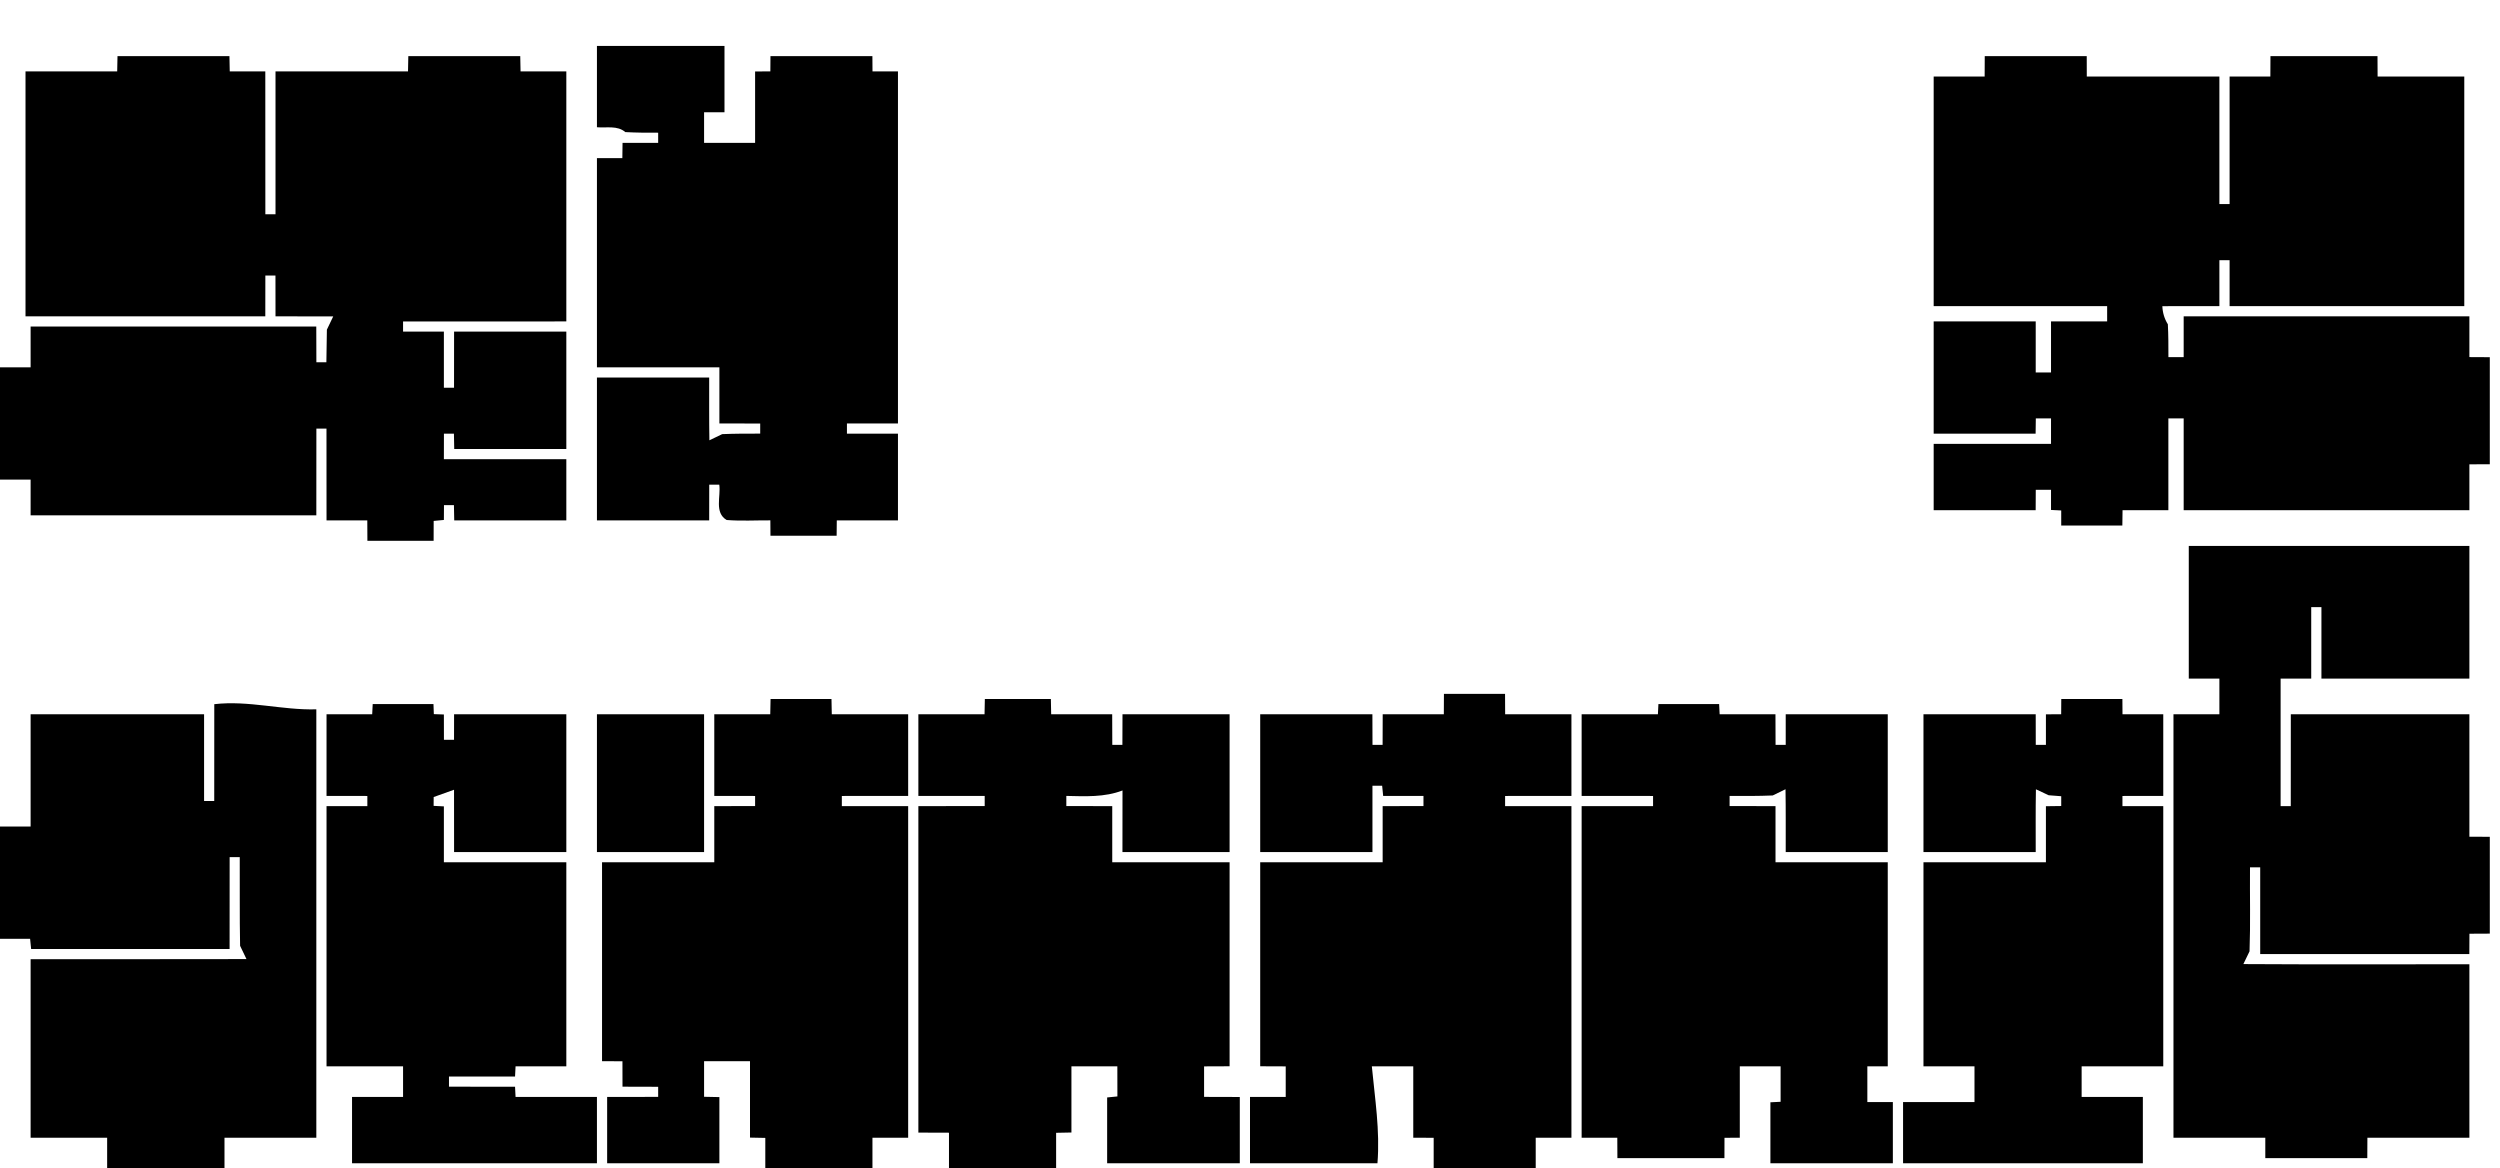 <?xml version="1.0" encoding="UTF-8" ?>
<!DOCTYPE svg PUBLIC "-//W3C//DTD SVG 1.1//EN" "http://www.w3.org/Graphics/SVG/1.1/DTD/svg11.dtd">
<svg width="490pt" height="229pt" viewBox="0 0 490 229" version="1.1" xmlns="http://www.w3.org/2000/svg">
<g id="#000000ff">
<path fill="#000000" opacity="1.00" d=" M 117.00 9.00 C 125.33 9.00 133.66 9.00 142.00 9.00 C 142.00 13.33 142.00 17.66 142.00 22.00 C 140.66 22.00 139.33 22.00 138.00 22.00 C 138.00 24.00 138.00 26.00 138.00 28.00 C 141.33 28.00 144.66 28.00 148.00 28.00 C 148.00 23.34 148.00 18.67 148.00 14.01 C 148.75 14.01 150.24 14.00 150.99 13.99 C 151.00 13.24 151.01 11.75 151.01 11.00 C 157.67 11.00 164.33 11.00 170.99 11.00 C 170.99 11.75 171.01 13.25 171.01 14.00 C 172.67 14.00 174.33 14.00 176.00 14.00 C 176.00 37.00 176.00 60.00 176.00 83.00 C 172.66 83.00 169.33 83.00 166.00 83.00 C 166.00 83.50 166.00 84.50 166.00 85.00 C 169.33 85.00 172.66 85.00 176.00 85.00 C 176.00 90.67 176.00 96.33 176.00 102.00 C 172.00 102.00 168.01 102.00 164.01 102.00 C 164.01 102.75 163.99 104.25 163.98 105.00 C 159.66 105.00 155.34 105.00 151.01 105.00 C 151.01 104.25 150.99 102.74 150.99 101.99 C 148.13 101.97 145.27 102.15 142.42 101.92 C 139.97 100.46 141.31 97.31 140.98 95.00 C 140.49 95.00 139.50 95.00 139.01 95.00 C 139.00 97.33 139.00 99.66 139.00 102.00 C 131.66 102.00 124.33 102.00 117.00 102.00 C 117.00 92.67 117.00 83.33 117.00 74.00 C 124.33 74.00 131.67 74.00 139.00 74.00 C 139.01 78.10 138.97 82.20 139.04 86.30 C 139.67 86.00 140.92 85.40 141.55 85.09 C 144.03 84.99 146.51 84.98 149.00 84.99 C 149.00 84.50 149.00 83.50 149.00 83.01 C 146.33 83.00 143.67 83.00 141.00 83.00 C 141.00 79.33 141.00 75.67 141.00 72.00 C 133.00 72.00 125.00 72.00 117.00 72.00 C 117.00 58.33 117.00 44.67 117.00 31.00 C 118.66 31.00 120.32 31.00 121.98 31.00 C 121.99 30.25 122.01 28.75 122.02 28.00 C 124.34 28.00 126.67 28.00 129.00 28.00 C 129.00 27.50 129.00 26.51 129.00 26.01 C 126.85 26.02 124.71 26.01 122.56 25.89 C 121.00 24.54 118.86 25.11 117.00 24.94 C 117.00 19.63 117.00 14.32 117.00 9.00 Z" />
<path fill="#000000" opacity="1.00" d=" M 23.03 11.00 C 30.34 11.00 37.66 11.00 44.97 11.00 C 44.98 11.75 45.02 13.25 45.03 14.00 C 47.35 14.00 49.67 14.00 52.00 14.00 C 52.01 23.34 51.99 32.67 52.01 42.00 C 52.50 42.00 53.50 42.00 54.00 42.00 C 54.01 32.67 53.99 23.34 54.00 14.00 C 62.66 14.00 71.31 14.00 79.97 14.00 C 79.99 13.25 80.02 11.75 80.03 11.00 C 87.34 11.00 94.66 11.00 101.97 11.00 C 101.98 11.75 102.02 13.25 102.03 14.00 C 105.02 14.00 108.01 14.00 111.00 14.00 C 111.00 30.33 111.00 46.67 111.00 63.00 C 100.33 63.01 89.67 62.99 79.00 63.01 C 79.00 63.50 79.00 64.50 79.00 64.99 C 81.66 65.00 84.33 65.00 87.00 65.00 C 87.00 68.67 87.00 72.33 87.00 76.00 C 87.50 76.00 88.50 76.00 88.99 76.00 C 89.00 72.34 89.00 68.67 89.00 65.00 C 96.33 65.00 103.67 65.00 111.00 65.00 C 111.00 72.67 111.00 80.33 111.00 88.00 C 103.68 88.00 96.35 88.00 89.03 88.00 C 89.02 87.25 88.98 85.75 88.97 85.00 C 88.48 85.00 87.50 85.00 87.01 85.00 C 87.00 86.66 87.00 88.33 87.00 90.00 C 95.00 90.01 103.00 89.99 111.00 90.00 C 111.00 94.00 111.00 98.00 111.00 102.00 C 103.68 102.00 96.35 102.00 89.03 102.00 C 89.02 101.25 88.98 99.75 88.97 99.00 C 88.48 99.00 87.51 99.00 87.02 99.00 C 87.02 99.73 87.00 101.18 87.00 101.91 C 86.50 101.95 85.50 102.05 85.00 102.10 C 85.00 103.39 84.99 104.70 84.99 106.00 C 80.67 106.00 76.34 106.00 72.01 106.00 C 72.00 104.67 71.99 103.33 71.99 102.00 C 69.32 102.00 66.66 102.00 64.00 102.00 C 64.00 96.00 64.01 90.00 63.99 84.00 C 63.50 84.00 62.50 84.00 62.01 84.00 C 61.99 89.67 62.00 95.33 62.00 101.00 C 43.33 101.00 24.67 101.00 6.00 101.00 C 6.00 98.66 6.00 96.33 6.00 94.00 C 4.00 94.00 2.00 94.00 0.00 94.00 L 0.00 72.00 C 2.00 72.00 4.00 72.00 6.00 72.00 C 6.00 69.33 6.00 66.67 6.00 64.00 C 24.67 64.00 43.33 64.00 61.99 64.00 C 62.00 66.33 62.00 68.67 62.01 71.00 C 62.50 71.00 63.48 71.00 63.97 71.00 C 64.00 68.87 64.02 66.74 64.07 64.61 C 64.38 63.96 65.00 62.67 65.31 62.02 C 61.54 62.00 57.77 62.00 54.00 62.00 C 54.00 59.33 54.00 56.66 53.99 54.00 C 53.50 54.00 52.50 54.00 52.01 54.00 C 52.00 56.67 52.00 59.33 52.00 62.00 C 36.33 62.00 20.67 62.00 5.00 62.00 C 5.00 46.00 5.00 30.00 5.00 14.00 C 10.99 14.00 16.98 14.00 22.97 14.00 C 22.98 13.25 23.02 11.75 23.03 11.00 Z" />
<path fill="#000000" opacity="1.00" d=" M 389.01 11.00 C 395.67 11.00 402.33 11.00 409.00 11.00 C 408.99 12.33 409.00 13.67 409.01 15.00 C 417.67 15.00 426.33 15.00 435.00 15.00 C 435.01 23.33 434.99 31.67 435.00 40.00 C 435.50 40.00 436.50 40.00 437.00 40.00 C 437.01 31.67 436.99 23.33 437.00 15.00 C 439.66 15.00 442.33 15.00 444.99 15.00 C 444.99 13.67 445.00 12.33 445.01 11.00 C 452.00 11.00 459.00 11.00 465.99 11.00 C 465.99 12.33 466.00 13.67 466.01 15.00 C 471.67 15.00 477.33 15.00 483.00 15.00 C 483.00 30.00 483.00 45.00 483.00 60.00 C 467.66 60.00 452.33 60.00 437.00 60.00 C 437.00 57.00 437.00 54.00 437.00 51.00 C 436.50 51.00 435.50 51.00 435.00 51.00 C 435.00 54.00 435.00 57.00 435.00 60.00 C 431.27 60.00 427.54 59.99 423.82 60.01 C 423.87 61.30 424.23 62.48 424.90 63.56 C 425.01 65.70 425.01 67.85 425.01 70.00 C 425.76 70.00 427.25 70.00 428.00 70.00 C 428.00 67.33 428.00 64.67 428.00 62.00 C 446.67 62.00 465.33 62.00 484.00 62.00 C 484.00 64.67 484.00 67.33 484.00 69.99 C 485.33 70.00 486.66 70.00 488.00 70.01 C 488.00 77.00 488.00 84.00 488.00 90.99 C 486.66 91.00 485.33 91.00 484.00 91.01 C 484.00 94.00 484.00 97.00 484.00 100.00 C 465.33 100.00 446.67 100.00 428.00 100.00 C 427.99 94.00 428.00 88.00 428.00 82.00 C 427.25 82.00 425.75 82.00 425.00 82.00 C 424.99 88.00 425.00 94.00 425.00 100.00 C 422.00 100.00 419.01 100.00 416.02 100.00 C 416.01 100.75 415.99 102.25 415.98 103.00 C 411.99 103.00 408.00 103.00 404.00 103.00 C 404.00 102.26 404.00 100.78 404.00 100.05 C 403.50 100.02 402.50 99.98 402.00 99.95 C 401.99 98.63 401.99 97.32 402.00 96.00 C 401.25 96.00 399.76 96.00 399.01 96.00 C 399.00 97.33 398.99 98.67 398.99 100.00 C 392.33 100.00 385.66 100.00 379.00 100.00 C 379.00 95.66 379.00 91.33 379.00 87.00 C 386.67 87.00 394.33 87.00 402.00 87.00 C 401.99 85.33 401.99 83.67 402.00 82.00 C 401.25 82.00 399.76 82.00 399.02 82.00 C 399.01 82.75 398.99 84.25 398.98 85.00 C 392.32 85.00 385.66 85.00 379.00 85.00 C 379.00 77.67 379.00 70.33 379.00 63.00 C 385.67 63.00 392.33 63.00 399.00 63.00 C 399.00 66.33 399.00 69.67 399.00 73.00 C 399.75 73.00 401.25 73.00 402.00 73.00 C 402.00 69.67 402.00 66.33 402.00 63.00 C 405.67 63.00 409.33 63.00 413.00 63.00 C 413.00 62.25 413.00 60.75 413.00 60.00 C 401.67 59.99 390.33 60.01 379.00 60.00 C 379.00 45.00 379.00 30.00 379.00 15.00 C 382.33 15.00 385.66 15.00 388.99 15.00 C 388.99 13.67 389.00 12.33 389.01 11.00 Z" />
<path fill="#000000" opacity="1.00" d=" M 429.00 107.00 C 447.33 107.00 465.67 107.00 484.00 107.00 C 484.00 115.67 484.00 124.33 484.00 133.00 C 474.33 133.00 464.67 133.00 455.00 133.00 C 455.00 128.33 455.00 123.67 455.00 119.00 C 454.50 119.00 453.50 119.00 453.00 119.00 C 452.99 123.66 453.00 128.33 453.00 133.00 C 450.99 133.00 449.00 133.00 447.00 133.00 C 447.00 141.34 446.99 149.67 447.00 158.00 C 447.50 158.00 448.50 158.00 448.99 158.00 C 449.01 152.00 448.99 146.00 449.00 140.00 C 460.67 140.00 472.33 140.00 484.00 140.00 C 484.00 148.00 483.99 156.00 484.00 164.00 C 485.33 164.00 486.66 164.00 488.00 164.01 C 488.00 170.33 488.00 176.66 488.00 182.99 C 486.66 183.00 485.33 183.00 484.01 183.01 C 484.00 184.33 483.99 185.67 483.99 187.00 C 470.33 187.00 456.67 187.00 443.00 187.00 C 442.99 181.33 443.01 175.67 443.00 170.00 C 442.50 170.00 441.50 170.00 441.00 170.00 C 440.95 175.48 441.11 180.97 440.91 186.46 C 440.60 187.08 440.00 188.33 439.70 188.96 C 454.46 189.06 469.23 188.97 484.00 189.00 C 484.00 200.33 484.00 211.66 484.00 223.00 C 477.33 223.00 470.67 223.00 464.01 223.00 C 464.00 224.33 463.99 225.66 463.99 227.00 C 457.33 227.00 450.67 227.00 444.00 227.00 C 444.00 225.66 443.99 224.33 444.00 223.00 C 438.00 222.99 432.00 223.00 426.00 223.00 C 426.00 195.33 426.00 167.67 426.00 140.00 C 429.00 140.00 432.00 140.00 435.00 140.00 C 435.00 137.67 435.00 135.33 435.00 133.00 C 433.00 133.00 431.00 133.00 429.00 133.00 C 429.00 124.33 429.00 115.67 429.00 107.00 Z" />
<path fill="#000000" opacity="1.00" d=" M 283.01 136.00 C 287.00 136.00 290.99 136.00 294.99 136.00 C 294.99 137.33 295.00 138.67 295.01 140.00 C 299.34 140.00 303.67 140.00 308.00 140.00 C 308.00 145.33 308.00 150.67 308.00 156.00 C 303.66 156.00 299.33 156.00 295.00 156.01 C 295.00 156.50 295.00 157.50 295.00 158.00 C 299.33 158.00 303.66 158.00 308.00 158.00 C 308.00 179.67 308.00 201.33 308.00 223.00 C 305.66 223.00 303.33 223.00 301.00 223.00 C 301.00 225.00 301.00 227.00 301.00 229.00 L 281.00 229.00 C 281.00 227.00 281.00 225.01 281.00 223.01 C 279.66 223.00 278.33 222.99 277.00 222.99 C 277.00 218.32 277.00 213.66 277.00 209.00 C 274.29 209.00 271.58 209.00 268.88 209.00 C 269.48 215.33 270.50 221.60 269.98 228.00 C 261.66 228.00 253.33 228.00 245.00 228.00 C 245.00 223.67 245.00 219.33 245.00 215.00 C 247.33 215.00 249.66 215.00 252.00 215.00 C 252.00 213.00 252.00 211.00 252.00 209.01 C 250.33 209.00 248.67 209.00 247.00 208.99 C 247.00 195.66 247.00 182.33 247.00 169.00 C 255.00 169.00 263.00 169.00 271.00 169.00 C 271.00 165.33 271.00 161.67 271.00 158.00 C 273.67 158.00 276.33 158.00 279.00 157.99 C 279.00 157.50 279.00 156.50 279.00 156.00 C 276.36 156.00 273.73 156.00 271.10 156.00 C 271.05 155.50 270.95 154.50 270.90 154.00 C 270.43 154.00 269.48 154.00 269.00 154.00 C 269.00 158.33 269.00 162.66 269.00 167.00 C 261.67 167.00 254.33 167.00 247.00 167.00 C 247.00 158.00 247.00 149.00 247.00 140.00 C 254.33 140.00 261.66 140.00 268.99 140.00 C 269.00 142.00 269.00 144.00 269.01 146.00 C 269.51 146.00 270.50 146.00 270.99 146.00 C 270.99 144.00 271.00 142.00 271.01 140.00 C 275.00 140.00 278.99 140.00 282.99 140.00 C 282.99 138.66 283.00 137.33 283.01 136.00 Z" />
<path fill="#000000" opacity="1.00" d=" M 151.03 137.00 C 155.01 137.00 158.99 137.00 162.97 137.00 C 162.98 137.75 163.02 139.25 163.03 140.00 C 168.02 140.00 173.01 140.00 178.00 140.00 C 178.00 145.33 178.00 150.67 178.00 156.00 C 173.66 156.00 169.33 156.00 165.00 156.01 C 165.00 156.50 165.00 157.50 165.00 158.00 C 169.33 158.00 173.66 158.00 178.00 158.00 C 178.00 179.67 178.00 201.33 178.00 223.00 C 175.66 223.00 173.33 223.00 171.00 223.00 C 171.00 225.00 171.00 227.00 171.00 229.00 L 150.00 229.00 C 150.00 227.01 150.00 225.02 150.00 223.03 C 149.25 223.02 147.75 222.98 147.00 222.97 C 147.00 217.98 147.00 212.99 147.00 208.00 C 144.00 208.00 141.00 208.00 138.00 208.00 C 138.00 210.32 138.00 212.64 138.00 214.97 C 138.75 214.98 140.25 215.02 141.00 215.03 C 141.00 219.35 141.00 223.68 141.00 228.00 C 133.66 228.00 126.33 228.00 119.00 228.00 C 119.00 223.66 119.00 219.33 119.00 215.00 C 122.33 215.00 125.67 215.00 129.00 214.99 C 129.00 214.50 129.00 213.50 129.00 213.01 C 126.67 213.00 124.34 213.00 122.01 212.99 C 122.00 211.33 122.00 209.67 122.00 208.01 C 120.66 208.00 119.33 207.99 118.00 207.99 C 118.00 194.99 118.00 182.00 118.00 169.00 C 125.33 168.99 132.66 169.00 140.00 169.00 C 140.00 165.33 140.00 161.67 140.00 158.00 C 142.67 158.00 145.33 158.00 148.00 157.99 C 148.00 157.50 148.00 156.50 148.00 156.01 C 145.33 156.00 142.67 156.00 140.00 156.00 C 140.00 150.66 140.00 145.33 140.00 140.00 C 143.66 140.00 147.31 140.00 150.97 140.00 C 150.98 139.25 151.02 137.75 151.03 137.00 Z" />
<path fill="#000000" opacity="1.00" d=" M 193.03 137.00 C 197.34 137.00 201.65 137.00 205.97 137.00 C 205.98 137.75 206.02 139.25 206.03 140.00 C 210.02 140.00 214.00 140.00 217.99 140.00 C 218.00 142.00 218.00 144.00 218.01 146.00 C 218.50 146.00 219.50 146.00 219.99 146.00 C 219.99 144.00 220.00 142.00 220.01 140.00 C 227.00 140.00 234.00 140.00 241.00 140.00 C 241.00 149.00 241.00 158.00 241.00 167.00 C 234.00 167.00 227.00 167.00 220.00 167.00 C 220.00 162.97 219.99 158.95 220.01 154.93 C 216.49 156.29 212.69 156.08 209.00 156.00 C 209.00 156.50 209.00 157.50 209.00 157.99 C 212.00 158.00 215.00 158.00 218.00 158.00 C 218.00 161.67 218.00 165.33 218.00 169.00 C 225.67 169.01 233.33 168.99 241.00 169.00 C 241.00 182.33 241.00 195.66 241.00 208.99 C 239.33 208.99 237.66 209.00 236.00 209.01 C 236.00 211.00 236.00 213.00 236.00 214.99 C 238.33 215.00 240.66 215.00 243.00 215.01 C 243.00 219.34 243.00 223.67 243.00 228.00 C 234.33 228.00 225.67 228.00 217.00 228.00 C 217.00 223.70 217.00 219.39 217.00 215.10 C 217.50 215.05 218.50 214.95 219.01 214.90 C 219.00 212.93 219.00 210.97 219.00 209.00 C 216.00 209.00 213.00 209.00 210.00 209.00 C 210.00 213.32 210.00 217.64 210.00 221.97 C 209.25 221.98 207.75 222.02 207.00 222.03 C 207.00 224.35 207.00 226.67 207.00 229.00 L 186.00 229.00 C 186.00 226.67 186.00 224.33 186.00 222.01 C 184.00 222.00 182.00 222.00 180.00 221.99 C 180.00 200.66 180.00 179.33 180.00 158.00 C 184.33 158.00 188.67 158.00 193.00 157.99 C 193.00 157.50 193.00 156.50 193.00 156.00 C 188.67 156.00 184.33 156.00 180.00 156.00 C 180.00 150.67 180.00 145.33 180.00 140.00 C 184.32 140.00 188.64 140.00 192.97 140.00 C 192.98 139.25 193.02 137.75 193.03 137.00 Z" />
<path fill="#000000" opacity="1.00" d=" M 404.01 137.00 C 408.00 137.00 411.99 137.00 415.99 137.00 C 415.99 137.75 416.01 139.25 416.01 140.00 C 418.67 140.00 421.33 140.00 424.00 140.00 C 424.00 145.33 424.00 150.66 424.00 156.00 C 421.33 156.00 418.66 156.00 416.00 156.01 C 416.00 156.50 416.00 157.50 416.00 158.00 C 418.66 158.00 421.33 158.00 424.00 158.00 C 424.00 175.00 424.00 192.00 424.00 209.00 C 418.66 209.00 413.33 209.00 408.00 209.00 C 408.00 211.00 408.00 213.00 408.00 215.00 C 412.00 215.00 416.00 215.00 420.00 215.00 C 420.00 219.33 420.00 223.67 420.00 228.00 C 404.33 228.00 388.67 228.00 373.00 228.00 C 373.00 224.00 373.00 220.00 373.00 216.00 C 377.66 216.00 382.33 216.00 387.00 216.00 C 387.00 213.66 387.00 211.33 387.00 209.00 C 383.66 209.00 380.33 209.00 377.00 209.00 C 377.00 195.67 377.00 182.33 377.00 169.00 C 385.00 168.99 393.00 169.00 401.00 169.00 C 401.00 165.34 401.00 161.68 401.00 158.02 C 401.75 158.01 403.25 157.99 404.00 157.98 C 404.00 157.50 404.00 156.54 404.00 156.06 C 403.38 156.01 402.15 155.92 401.54 155.87 C 400.91 155.57 399.67 154.99 399.04 154.70 C 398.96 158.80 399.01 162.90 399.00 167.00 C 391.67 167.00 384.33 167.00 377.00 167.00 C 377.00 158.00 377.00 149.00 377.00 140.00 C 384.33 140.00 391.66 140.00 399.00 140.00 C 398.99 142.00 399.00 144.00 399.01 146.00 C 399.50 146.00 400.50 146.00 401.00 146.00 C 400.99 144.00 401.00 142.01 401.00 140.01 C 401.75 140.01 403.24 140.00 403.99 139.99 C 404.00 139.24 404.01 137.75 404.01 137.00 Z" />
<path fill="#000000" opacity="1.00" d=" M 42.00 138.02 C 48.75 137.24 55.29 139.22 62.00 139.03 C 62.00 167.02 62.00 195.01 62.00 223.00 C 56.00 223.00 50.00 222.99 44.00 223.00 C 44.00 225.00 44.00 227.00 44.00 229.00 L 21.00 229.00 C 21.00 227.00 21.00 225.00 21.00 223.00 C 16.00 223.00 11.00 223.00 6.00 223.00 C 6.00 211.33 6.00 199.67 6.00 188.00 C 20.11 187.98 34.21 188.03 48.31 187.98 C 48.00 187.33 47.38 186.03 47.06 185.38 C 46.94 179.59 47.03 173.79 46.99 168.00 C 46.50 168.00 45.50 168.00 45.01 168.00 C 44.99 174.00 45.01 180.00 45.00 186.00 C 32.03 186.00 19.06 186.00 6.10 186.00 C 6.05 185.50 5.95 184.50 5.90 184.00 C 3.94 184.00 1.97 184.00 0.00 184.00 L 0.00 162.00 C 2.00 162.00 4.00 162.00 6.00 162.00 C 6.01 154.66 5.99 147.33 6.00 140.00 C 17.33 140.00 28.67 140.00 40.00 140.00 C 40.00 145.67 39.99 151.33 40.00 157.00 C 40.50 157.00 41.50 157.00 41.99 157.00 C 42.01 150.67 41.99 144.35 42.00 138.02 Z" />
<path fill="#000000" opacity="1.00" d=" M 73.05 138.00 C 77.02 138.00 80.99 138.00 84.96 138.00 C 84.98 138.49 85.01 139.48 85.03 139.97 C 85.52 139.99 86.51 140.02 87.00 140.04 C 87.00 141.69 87.00 143.35 87.01 145.00 C 87.50 145.00 88.50 145.00 88.99 145.00 C 89.00 143.33 89.00 141.67 89.00 140.00 C 96.34 140.00 103.67 140.00 111.00 140.00 C 111.00 149.00 111.00 158.00 111.00 167.00 C 103.67 167.00 96.33 167.00 89.00 167.00 C 89.00 162.93 89.01 158.86 88.99 154.79 C 87.65 155.25 86.33 155.76 85.00 156.22 C 85.00 156.66 85.00 157.52 84.99 157.95 C 85.50 157.97 86.50 158.02 87.00 158.05 C 87.00 161.70 87.00 165.35 87.00 169.00 C 95.00 169.00 103.00 169.00 111.00 169.00 C 111.00 182.33 111.00 195.66 111.00 209.00 C 107.68 209.00 104.37 209.00 101.05 209.00 C 101.02 209.50 100.97 210.50 100.95 211.00 C 96.63 211.00 92.32 211.00 88.00 211.00 C 88.00 211.50 88.00 212.50 88.00 212.99 C 92.32 213.00 96.63 213.00 100.95 213.00 C 100.98 213.50 101.02 214.50 101.05 215.00 C 106.36 215.00 111.68 215.00 117.00 215.00 C 117.00 219.33 117.00 223.66 117.00 228.00 C 101.00 228.00 85.00 228.00 69.00 228.00 C 69.00 223.66 69.00 219.33 69.00 215.00 C 72.33 215.00 75.67 215.00 79.00 215.00 C 79.00 213.00 79.00 211.00 79.00 209.00 C 74.00 209.00 69.00 209.00 64.00 209.00 C 64.00 192.00 64.00 175.00 64.00 158.00 C 66.67 158.00 69.33 158.00 72.00 158.00 C 72.00 157.50 72.00 156.50 72.00 156.01 C 69.33 156.00 66.67 156.00 64.00 156.00 C 64.00 150.67 64.00 145.33 64.00 140.00 C 66.98 140.00 69.97 140.00 72.95 140.00 C 72.98 139.50 73.02 138.50 73.05 138.00 Z" />
<path fill="#000000" opacity="1.00" d=" M 325.05 138.00 C 329.01 138.00 332.98 138.00 336.95 138.00 C 336.98 138.50 337.02 139.50 337.05 140.00 C 340.69 140.00 344.34 140.00 347.99 140.00 C 347.99 142.00 348.00 144.00 348.01 146.00 C 348.50 146.00 349.50 146.00 350.00 146.00 C 349.99 144.00 350.00 142.00 350.00 140.00 C 356.67 140.00 363.33 140.00 370.00 140.00 C 370.00 149.00 370.00 158.00 370.00 167.00 C 363.33 167.00 356.67 167.00 350.00 167.00 C 349.99 162.89 350.03 158.79 349.96 154.69 C 349.33 155.00 348.08 155.60 347.46 155.91 C 344.64 156.03 341.82 156.02 339.00 156.00 C 339.00 156.50 339.00 157.50 339.00 157.99 C 342.00 158.00 345.00 158.00 348.00 158.00 C 348.00 161.67 348.00 165.33 348.00 169.00 C 355.33 169.01 362.67 168.99 370.00 169.00 C 370.00 182.33 370.00 195.66 370.00 209.00 C 368.66 209.00 367.33 209.00 366.00 209.00 C 366.00 211.33 366.00 213.66 366.00 216.00 C 367.66 216.00 369.33 216.00 371.00 216.00 C 371.00 220.00 371.00 224.00 371.00 228.00 C 363.00 228.00 355.00 228.00 347.00 228.00 C 347.00 224.01 347.00 220.03 347.00 216.05 C 347.50 216.03 348.50 215.98 349.00 215.95 C 349.00 213.63 349.00 211.31 349.00 209.00 C 346.33 209.00 343.66 209.00 341.00 209.00 C 341.00 213.66 341.00 218.32 341.00 222.99 C 340.25 222.99 338.75 223.01 338.00 223.01 C 338.00 224.34 337.99 225.67 337.99 227.00 C 331.00 227.00 324.00 227.00 317.01 227.00 C 317.00 225.66 316.99 224.33 316.99 223.00 C 314.66 223.00 312.33 223.00 310.00 223.00 C 310.00 201.33 310.00 179.67 310.00 158.00 C 314.67 158.00 319.33 158.00 324.00 158.00 C 324.00 157.50 324.00 156.50 324.00 156.01 C 319.33 155.99 314.67 156.00 310.00 156.00 C 310.00 150.67 310.00 145.33 310.00 140.00 C 314.98 140.00 319.97 140.00 324.95 140.00 C 324.98 139.50 325.02 138.50 325.05 138.00 Z" />
<path fill="#000000" opacity="1.00" d=" M 117.00 140.00 C 124.00 140.00 131.00 140.00 138.00 140.00 C 138.00 149.00 138.00 158.00 138.00 167.00 C 131.00 167.00 124.00 167.00 117.00 167.00 C 117.00 158.00 117.00 149.00 117.00 140.00 Z" />
</g>
</svg>
